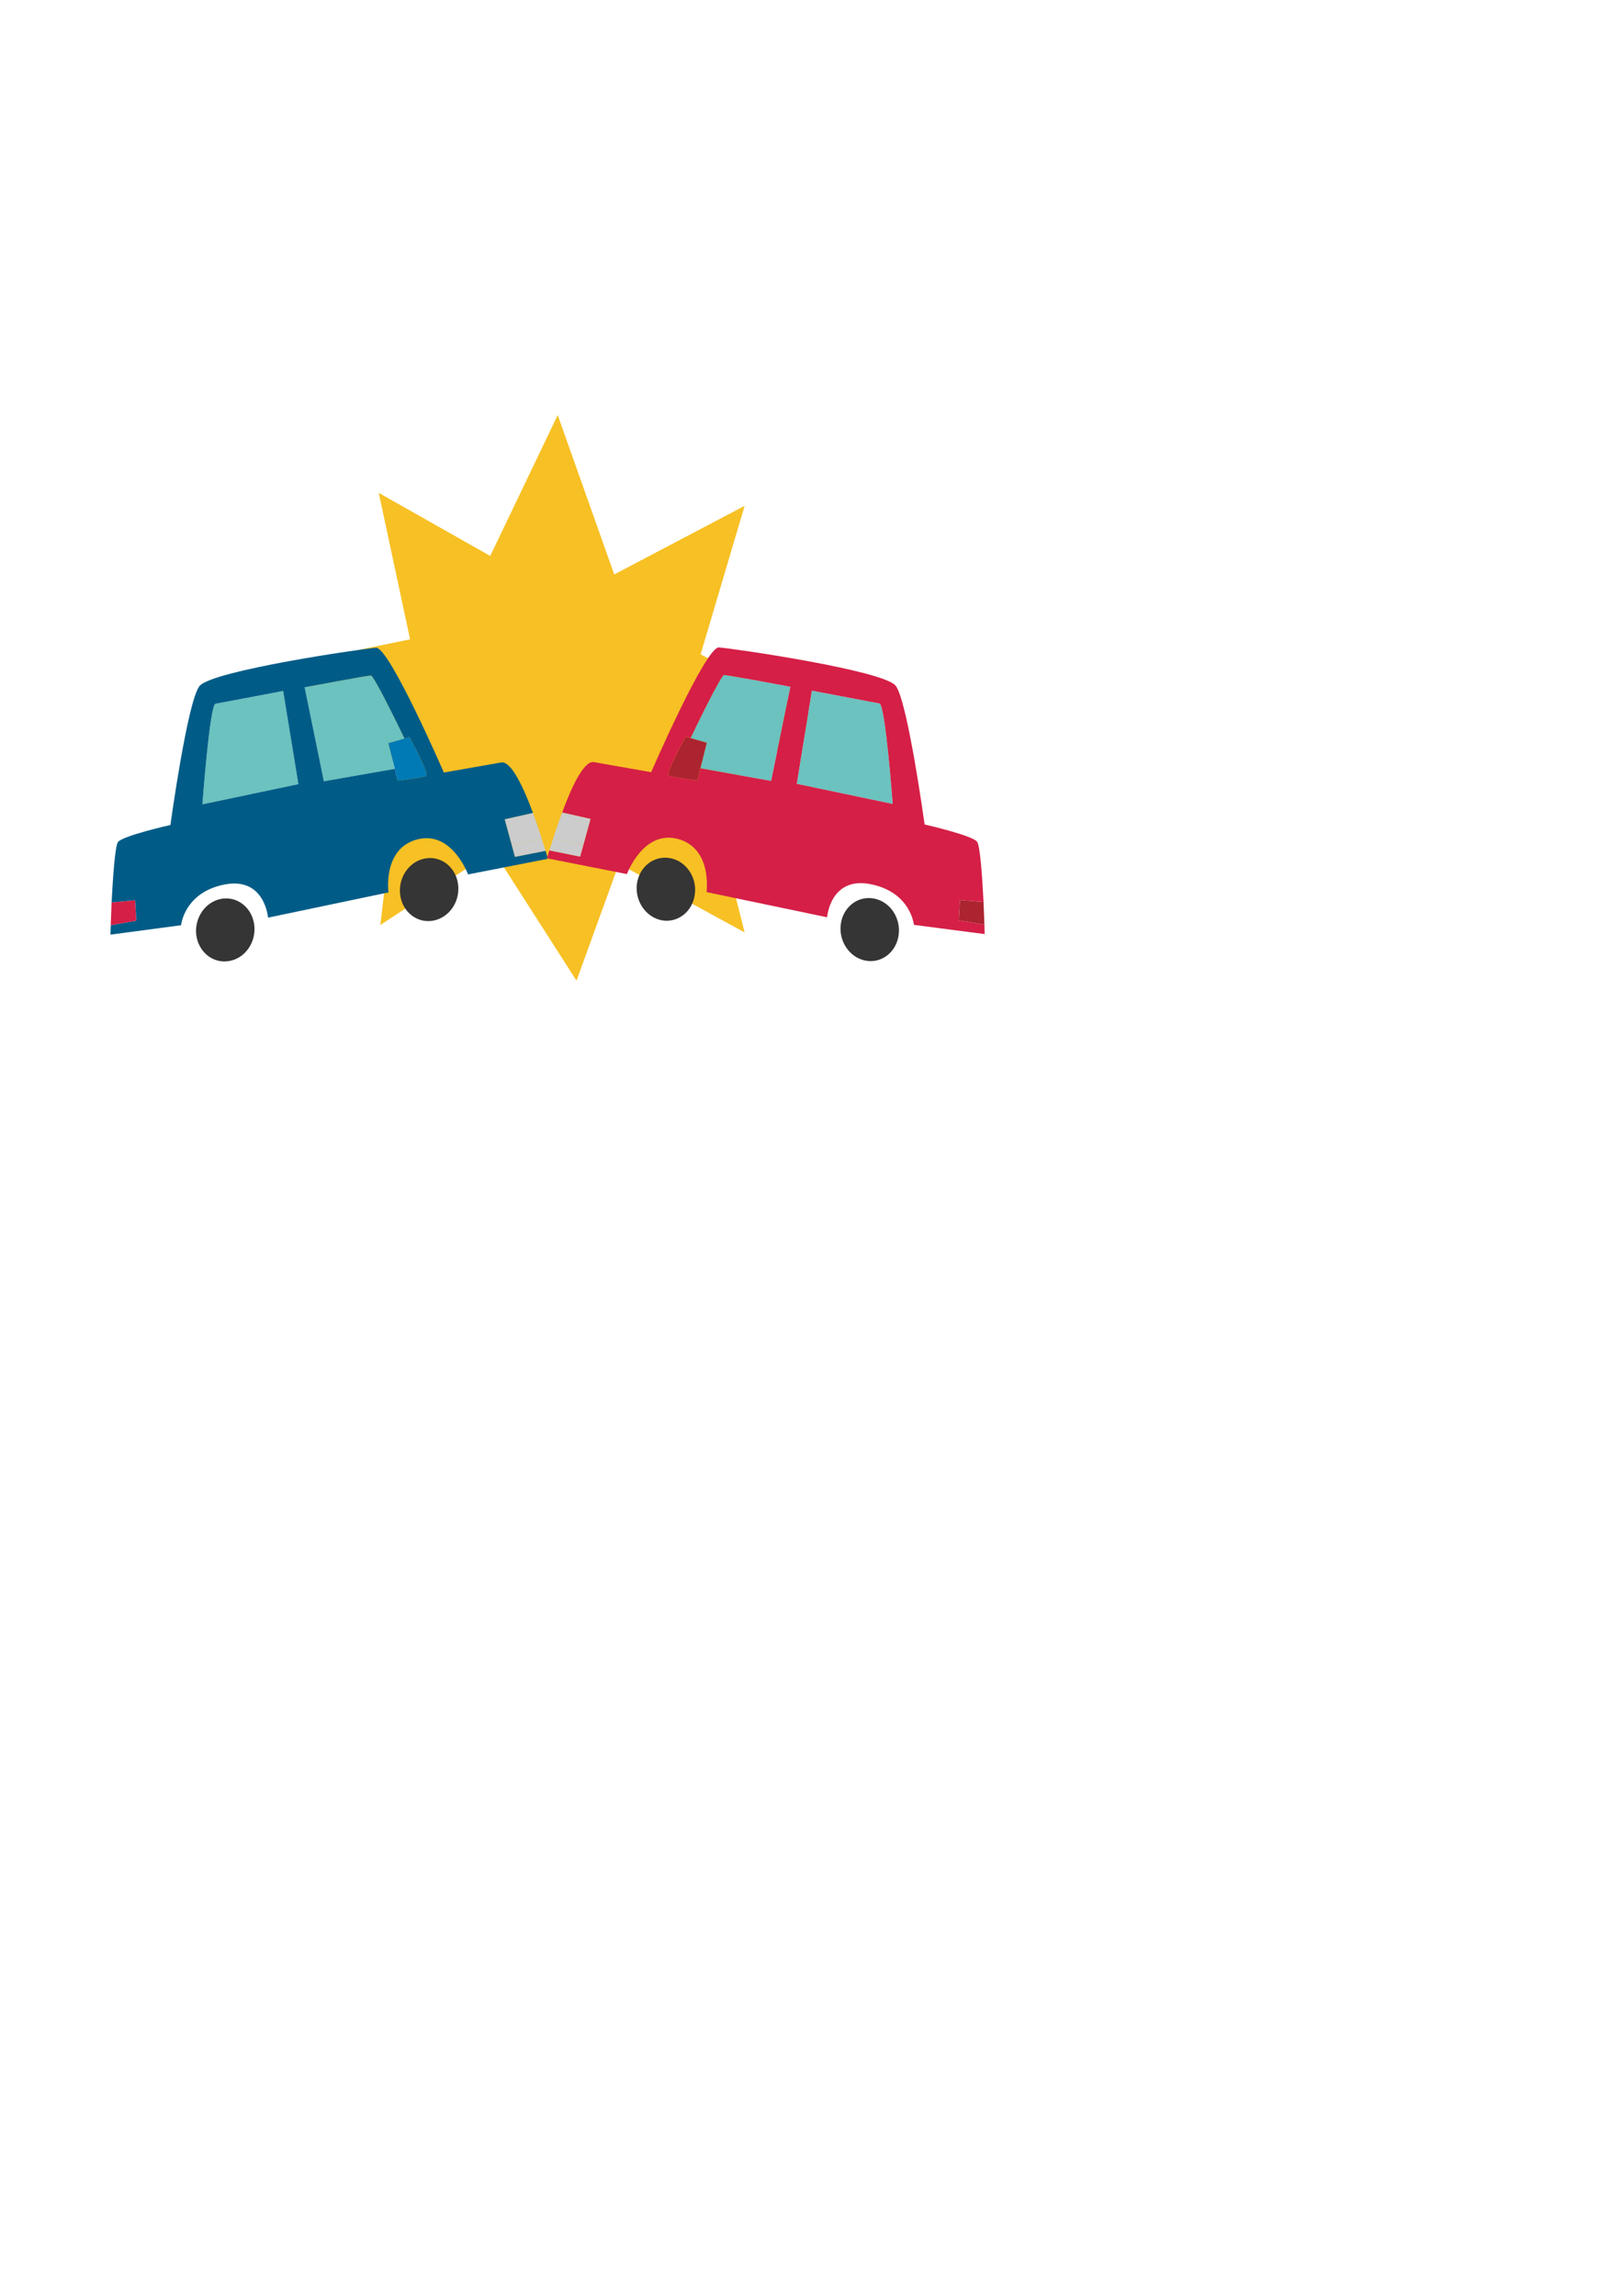 <?xml version="1.0" encoding="UTF-8" standalone="no"?>
<!-- Created with Inkscape (http://www.inkscape.org/) -->

<svg
   xmlns:dc="http://purl.org/dc/elements/1.1/"
   xmlns:cc="http://creativecommons.org/ns#"
   xmlns:rdf="http://www.w3.org/1999/02/22-rdf-syntax-ns#"
   xmlns:svg="http://www.w3.org/2000/svg"
   xmlns="http://www.w3.org/2000/svg"
   xmlns:xlink="http://www.w3.org/1999/xlink"
   xmlns:sodipodi="http://sodipodi.sourceforge.net/DTD/sodipodi-0.dtd"
   xmlns:inkscape="http://www.inkscape.org/namespaces/inkscape"
   width="210mm"
   height="297mm"
   viewBox="0 0 210 297"
   version="1.1"
   id="svg8"
   inkscape:version="0.92.2 5c3e80d, 2017-08-06"
   sodipodi:docname="src04_2.svg">
  <defs
     id="defs2" />
  <sodipodi:namedview
     id="base"
     pagecolor="#ffffff"
     bordercolor="#666666"
     borderopacity="1.0"
     inkscape:pageopacity="0.0"
     inkscape:pageshadow="2"
     inkscape:zoom="1.7122321"
     inkscape:cx="249.09005"
     inkscape:cy="746.89055"
     inkscape:document-units="mm"
     inkscape:current-layer="layer1"
     showgrid="true"
     inkscape:window-width="1920"
     inkscape:window-height="1020"
     inkscape:window-x="0"
     inkscape:window-y="27"
     inkscape:window-maximized="1">
    <inkscape:grid
       type="xygrid"
       id="grid10" />
  </sodipodi:namedview>
  <g
     inkscape:label="Layer 1"
     inkscape:groupmode="layer"
     id="layer1">
    <g
       id="g3916"
       style=""
       inkscape:export-xdpi="96"
       inkscape:export-ydpi="96">
      <rect
         inkscape:tile-y0="42.867707"
         inkscape:tile-x0="9.1281251"
         inkscape:tile-h="17.462499"
         inkscape:tile-w="17.462499"
         inkscape:tile-cy="51.598957"
         inkscape:tile-cx="17.859375"
         y="43"
         x="9.26"
         height="17.198"
         width="17.198"
         id="rect3703"
         style="fill:none;fill-opacity:1;" />
      <use
         id="use3789"
         xlink:href="#rect3703"
         inkscape:tiled-clone-of="#rect3703"
         y="0"
         x="0"
         style="" />
      <use
         id="use3791"
         transform="translate(0,17.462)"
         xlink:href="#rect3703"
         inkscape:tiled-clone-of="#rect3703"
         y="0"
         x="0"
         style="" />
      <use
         id="use3793"
         transform="translate(0,34.925)"
         xlink:href="#rect3703"
         inkscape:tiled-clone-of="#rect3703"
         y="0"
         x="0"
         style="" />
      <use
         id="use3795"
         transform="translate(0,52.387)"
         xlink:href="#rect3703"
         inkscape:tiled-clone-of="#rect3703"
         y="0"
         x="0"
         style="" />
      <use
         id="use3797"
         transform="translate(0,69.85)"
         xlink:href="#rect3703"
         inkscape:tiled-clone-of="#rect3703"
         y="0"
         x="0"
         style="" />
      <use
         id="use3799"
         transform="translate(0,87.312)"
         xlink:href="#rect3703"
         inkscape:tiled-clone-of="#rect3703"
         y="0"
         x="0"
         style="" />
      <use
         id="use3801"
         transform="translate(17.462)"
         xlink:href="#rect3703"
         inkscape:tiled-clone-of="#rect3703"
         y="0"
         x="0"
         style="" />
      <use
         id="use3803"
         transform="translate(17.462,17.462)"
         xlink:href="#rect3703"
         inkscape:tiled-clone-of="#rect3703"
         y="0"
         x="0"
         style="" />
      <use
         id="use3805"
         transform="translate(17.462,34.925)"
         xlink:href="#rect3703"
         inkscape:tiled-clone-of="#rect3703"
         y="0"
         x="0"
         style="" />
      <use
         id="use3807"
         transform="translate(17.462,52.387)"
         xlink:href="#rect3703"
         inkscape:tiled-clone-of="#rect3703"
         y="0"
         x="0"
         style="" />
      <use
         id="use3809"
         transform="translate(17.462,69.85)"
         xlink:href="#rect3703"
         inkscape:tiled-clone-of="#rect3703"
         y="0"
         x="0"
         style="" />
      <use
         id="use3811"
         transform="translate(17.462,87.312)"
         xlink:href="#rect3703"
         inkscape:tiled-clone-of="#rect3703"
         y="0"
         x="0"
         style="" />
      <use
         id="use3813"
         transform="translate(34.925)"
         xlink:href="#rect3703"
         inkscape:tiled-clone-of="#rect3703"
         y="0"
         x="0"
         style="" />
      <use
         id="use3815"
         transform="translate(34.925,17.462)"
         xlink:href="#rect3703"
         inkscape:tiled-clone-of="#rect3703"
         y="0"
         x="0"
         style="" />
      <use
         id="use3817"
         transform="translate(34.925,34.925)"
         xlink:href="#rect3703"
         inkscape:tiled-clone-of="#rect3703"
         y="0"
         x="0"
         style="" />
      <use
         id="use3819"
         transform="translate(34.925,52.387)"
         xlink:href="#rect3703"
         inkscape:tiled-clone-of="#rect3703"
         y="0"
         x="0"
         style="" />
      <use
         id="use3821"
         transform="translate(34.925,69.85)"
         xlink:href="#rect3703"
         inkscape:tiled-clone-of="#rect3703"
         y="0"
         x="0"
         style="" />
      <use
         id="use3823"
         transform="translate(34.925,87.312)"
         xlink:href="#rect3703"
         inkscape:tiled-clone-of="#rect3703"
         y="0"
         x="0"
         style="" />
      <use
         id="use3825"
         transform="translate(52.387)"
         xlink:href="#rect3703"
         inkscape:tiled-clone-of="#rect3703"
         y="0"
         x="0"
         style="" />
      <use
         id="use3827"
         transform="translate(52.387,17.462)"
         xlink:href="#rect3703"
         inkscape:tiled-clone-of="#rect3703"
         y="0"
         x="0"
         style="" />
      <use
         id="use3829"
         transform="translate(52.387,34.925)"
         xlink:href="#rect3703"
         inkscape:tiled-clone-of="#rect3703"
         y="0"
         x="0"
         style="" />
      <use
         id="use3831"
         transform="translate(52.387,52.387)"
         xlink:href="#rect3703"
         inkscape:tiled-clone-of="#rect3703"
         y="0"
         x="0"
         style="" />
      <use
         id="use3833"
         transform="translate(52.387,69.85)"
         xlink:href="#rect3703"
         inkscape:tiled-clone-of="#rect3703"
         y="0"
         x="0"
         style="" />
      <use
         id="use3835"
         transform="translate(52.387,87.312)"
         xlink:href="#rect3703"
         inkscape:tiled-clone-of="#rect3703"
         y="0"
         x="0"
         style="" />
      <use
         id="use3837"
         transform="translate(69.85)"
         xlink:href="#rect3703"
         inkscape:tiled-clone-of="#rect3703"
         y="0"
         x="0"
         style="" />
      <use
         id="use3839"
         transform="translate(69.85,17.462)"
         xlink:href="#rect3703"
         inkscape:tiled-clone-of="#rect3703"
         y="0"
         x="0"
         style="" />
      <use
         id="use3841"
         transform="translate(69.85,34.925)"
         xlink:href="#rect3703"
         inkscape:tiled-clone-of="#rect3703"
         y="0"
         x="0"
         style="" />
      <use
         id="use3843"
         transform="translate(69.85,52.387)"
         xlink:href="#rect3703"
         inkscape:tiled-clone-of="#rect3703"
         y="0"
         x="0"
         style="" />
      <use
         id="use3845"
         transform="translate(69.85,69.85)"
         xlink:href="#rect3703"
         inkscape:tiled-clone-of="#rect3703"
         y="0"
         x="0"
         style="" />
      <use
         id="use3847"
         transform="translate(69.85,87.312)"
         xlink:href="#rect3703"
         inkscape:tiled-clone-of="#rect3703"
         y="0"
         x="0"
         style="" />
      <use
         id="use3849"
         transform="translate(87.312)"
         xlink:href="#rect3703"
         inkscape:tiled-clone-of="#rect3703"
         y="0"
         x="0"
         style="" />
      <use
         id="use3851"
         transform="translate(87.312,17.462)"
         xlink:href="#rect3703"
         inkscape:tiled-clone-of="#rect3703"
         y="0"
         x="0"
         style="" />
      <use
         id="use3853"
         transform="translate(87.312,34.925)"
         xlink:href="#rect3703"
         inkscape:tiled-clone-of="#rect3703"
         y="0"
         x="0"
         style="" />
      <use
         id="use3855"
         transform="translate(87.312,52.387)"
         xlink:href="#rect3703"
         inkscape:tiled-clone-of="#rect3703"
         y="0"
         x="0"
         style="" />
      <use
         id="use3857"
         transform="translate(87.312,69.85)"
         xlink:href="#rect3703"
         inkscape:tiled-clone-of="#rect3703"
         y="0"
         x="0"
         style="" />
      <use
         id="use3859"
         transform="translate(87.312,87.312)"
         xlink:href="#rect3703"
         inkscape:tiled-clone-of="#rect3703"
         y="0"
         x="0"
         style="" />
      <use
         id="use3861"
         transform="translate(104.775)"
         xlink:href="#rect3703"
         inkscape:tiled-clone-of="#rect3703"
         y="0"
         x="0"
         style="" />
      <use
         id="use3863"
         transform="translate(104.775,17.462)"
         xlink:href="#rect3703"
         inkscape:tiled-clone-of="#rect3703"
         y="0"
         x="0"
         style="" />
      <use
         id="use3865"
         transform="translate(104.775,34.925)"
         xlink:href="#rect3703"
         inkscape:tiled-clone-of="#rect3703"
         y="0"
         x="0"
         style="" />
      <use
         id="use3867"
         transform="translate(104.775,52.387)"
         xlink:href="#rect3703"
         inkscape:tiled-clone-of="#rect3703"
         y="0"
         x="0"
         style="" />
      <use
         id="use3869"
         transform="translate(104.775,69.85)"
         xlink:href="#rect3703"
         inkscape:tiled-clone-of="#rect3703"
         y="0"
         x="0"
         style="" />
      <use
         id="use3871"
         transform="translate(104.775,87.312)"
         xlink:href="#rect3703"
         inkscape:tiled-clone-of="#rect3703"
         y="0"
         x="0"
         style="" />
    </g>
    <g
       transform="matrix(0.207,0,0,0.206,-138.573,50.774)"
       id="g617">
      <path
         style="fill:#f7c024"
         inkscape:connector-curvature="0"
         id="path78"
         d="m 1184.894,206.347 -71.639,46.558 21.629,86.162 -78.572,-43.084 -26.519,73.388 -51.964,-81.516 -70.655,46.566 11.746,-100.209 -72.608,-62.824 79.457,-16.369 -19.578,-91.96 69.679,39.588 42.177,-88.479 35.329,100.097 81.508,-43.079 -27.504,93.241 z" />
      <path
         style="fill:#ab2430"
         inkscape:connector-curvature="0"
         id="path80"
         d="m 1284.748,334.225 -16.014,-2.748 0.718,-12.767 14.766,1.264 c 0.182,5.592 0.446,10.566 0.53,14.251" />
      <path
         style="fill:#343534"
         inkscape:connector-curvature="0"
         id="path82"
         d="m 1215.523,317.757 c 10.057,1.793 16.998,11.928 15.666,22.704 -1.332,10.876 -10.588,18.163 -20.555,16.362 -9.967,-1.794 -17.006,-11.928 -15.659,-22.803 1.331,-10.769 10.589,-18.065 20.548,-16.263" />
      <path
         style="fill:#6bc2bf"
         inkscape:connector-curvature="0"
         id="path84"
         d="m 1227.449,258.415 -59.977,-12.67 9.431,-58.494 c 0,0 38.62,7.288 42.274,8.022 3.649,0.636 8.272,63.142 8.272,63.142" />
      <path
         style="fill:#6bc2bf"
         inkscape:connector-curvature="0"
         id="path86"
         d="m 1122.002,177.435 c 2.052,-0.12 41.474,7.386 41.474,7.386 l -12.018,59.123 -44.228,-7.916 4.004,-16.045 -10.141,-2.959 c 3.912,-8.234 19.041,-39.49 20.909,-39.589" />
      <path
         style="fill:#343534"
         inkscape:connector-curvature="0"
         id="path88"
         d="m 1088.189,292.411 c 9.973,1.695 16.998,11.942 15.574,22.704 -1.339,10.777 -10.586,18.163 -20.562,16.362 -9.96,-1.792 -16.991,-12.033 -15.658,-22.802 1.423,-10.77 10.587,-18.05 20.646,-16.264" />
      <path
         style="fill:#ab2430"
         inkscape:connector-curvature="0"
         id="path90"
         d="m 1101.093,217.024 10.141,2.959 -4.004,16.045 -1.862,7.606 c 0,0 -16.029,-1.9 -17.974,-3.171 -1.869,-1.37 10.588,-24.278 10.588,-24.278 z" />
      <path
         style="fill:#d51f46"
         inkscape:connector-curvature="0"
         id="path92"
         d="m 1227.449,258.415 c 0,0 -4.623,-62.506 -8.272,-63.142 -3.654,-0.734 -42.274,-8.022 -42.274,-8.022 l -9.431,58.494 z m -108.647,-98.303 c 8.279,0.53 102.957,14.356 110.518,24.074 7.468,9.717 18.064,87.11 18.064,87.11 0,0 29.546,6.75 32.74,10.776 1.959,2.316 3.292,22.159 4.094,37.902 l -14.766,-1.264 -0.718,12.767 16.014,2.748 c 0.099,3.701 0.182,5.91 0.182,5.91 l -44.228,-5.797 c 0,0 -1.953,-20.593 -27.14,-25.566 -25.17,-4.949 -27.131,20.806 -27.131,20.806 l -75.371,-15.833 c 0,0 3.828,-27.458 -17.883,-33.368 -21.713,-5.812 -31.863,22.069 -31.863,22.069 l -49.472,-9.816 c 0,-0.106 -0.091,-0.431 -0.273,-0.856 0.273,-0.839 0.719,-2.315 1.249,-4.214 l 19.223,3.905 1.96,-7.077 4.541,-16.574 -17.709,-4.01 c 5.865,-16.159 13.614,-32.733 19.835,-31.682 11.753,2.105 35.782,6.335 35.782,6.335 0,0 34.072,-78.875 42.352,-78.345 m 44.674,24.709 c 0,0 -39.422,-7.506 -41.474,-7.386 -1.868,0.099 -16.997,31.355 -20.909,39.589 l -3.111,-0.839 c 0,0 -12.457,22.908 -10.588,24.278 1.945,1.271 17.974,3.171 17.974,3.171 l 1.862,-7.606 44.228,7.916 z" />
      <path
         style="fill:#cbcccb"
         inkscape:connector-curvature="0"
         id="path94"
         d="m 1038.542,267.814 -4.541,16.574 -18.693,-4.54 c 1.431,-4.753 3.3,-10.353 5.525,-16.044 z" />
      <path
         style="fill:#cbcccb"
         inkscape:connector-curvature="0"
         id="path96"
         d="m 1012.915,287.347 c 0.614,-2.006 1.416,-4.541 2.393,-7.499 l 18.693,4.54 -1.96,7.077 -19.223,-3.905 c 0.097,0 0.097,-0.106 0.097,-0.213" />
      <path
         style="fill:#cbcccb"
         inkscape:connector-curvature="0"
         id="path98"
         d="m 1010.238,287.03 c 0.09,0.317 0.181,0.628 0.271,0.84 l -19.223,3.799 -1.869,-6.963 18.596,-4.541 c 0.892,2.641 1.603,4.966 2.225,6.865" />
      <path
         style="fill:#cbcccb"
         inkscape:connector-curvature="0"
         id="path100"
         d="m 1008.013,280.165 -18.596,4.541 -4.533,-16.68 17.701,-4.01 c 2.051,5.698 4.012,11.396 5.428,16.149" />
      <path
         style="fill:#343534"
         inkscape:connector-curvature="0"
         id="path102"
         d="m 935.228,292.63 c 9.961,-1.802 19.224,5.487 20.556,16.361 1.332,10.772 -5.609,20.912 -15.666,22.705 -9.96,1.795 -19.222,-5.494 -20.546,-16.262 -1.349,-10.876 5.599,-21.018 15.656,-22.804" />
      <path
         style="fill:#007ab5"
         inkscape:connector-curvature="0"
         id="path104"
         d="m 916.181,236.347 -4.095,-16.151 10.149,-2.969 3.118,-0.838 c 0,0 12.457,22.909 10.58,24.286 -1.953,1.263 -17.875,3.163 -17.875,3.163 z" />
      <path
         style="fill:#6bc2bf"
         inkscape:connector-curvature="0"
         id="path106"
         d="m 901.324,177.746 c 1.87,0.098 16.998,31.256 20.911,39.481 l -10.149,2.969 4.095,16.151 -44.305,7.817 -12.017,-59.031 c 0,0 39.421,-7.493 41.465,-7.387" />
      <path
         style="fill:#6bc2bf"
         inkscape:connector-curvature="0"
         id="path108"
         d="m 846.425,187.456 9.514,58.494 -59.971,12.677 c 0,0 4.541,-62.514 8.189,-63.149 3.639,-0.628 42.268,-8.022 42.268,-8.022" />
      <path
         style="fill:#343534"
         inkscape:connector-curvature="0"
         id="path110"
         d="m 807.796,317.976 c 9.976,-1.801 19.224,5.584 20.563,16.362 1.333,10.762 -5.6,21.009 -15.659,22.697 -9.974,1.793 -19.138,-5.487 -20.562,-16.265 -1.331,-10.867 5.699,-21.007 15.658,-22.794" />
      <path
         style="fill:#005c87"
         inkscape:connector-curvature="0"
         id="path112"
         d="m 855.939,245.95 -9.514,-58.494 c 0,0 -38.629,7.394 -42.268,8.022 -3.648,0.635 -8.189,63.149 -8.189,63.149 z m 48.586,-85.634 c 8.273,-0.417 42.359,78.353 42.359,78.353 0,0 24.029,-4.224 35.865,-6.334 6.138,-1.06 13.872,15.514 19.836,31.681 l -17.701,4.01 4.533,16.68 1.869,6.963 19.223,-3.799 c 0.53,1.802 0.893,3.065 1.06,3.904 -0.083,0.425 -0.167,0.75 -0.167,0.75 l 0.44,0.106 c 0.09,0.099 0.09,0.204 0.09,0.204 l -49.92,9.823 c 0,0 -10.141,-27.766 -31.854,-21.97 -21.712,5.813 -17.891,33.262 -17.891,33.262 l -75.28,15.848 c 0,0 -2.043,-25.77 -27.23,-20.806 -25.187,4.958 -27.14,25.559 -27.14,25.559 l -44.137,5.911 c 0,0 0.092,-2.218 0.181,-5.911 l 15.924,-2.854 -0.712,-12.782 -14.682,1.377 c 0.802,-15.733 2.142,-35.585 4.005,-38.014 3.208,-4.011 32.747,-10.664 32.747,-10.664 0,0 10.587,-77.399 18.156,-87.215 7.476,-9.717 102.238,-23.552 110.426,-24.082 m 17.71,56.911 c -3.913,-8.225 -19.041,-39.383 -20.911,-39.481 -2.044,-0.106 -41.465,7.387 -41.465,7.387 l 12.017,59.031 44.305,-7.817 1.877,7.491 c 0,0 15.922,-1.9 17.875,-3.163 1.877,-1.377 -10.58,-24.286 -10.58,-24.286 z" />
      <path
         style="fill:#d51f46"
         inkscape:connector-curvature="0"
         id="path114"
         d="m 753.873,318.914 0.712,12.782 -15.924,2.854 c 0.091,-3.701 0.35,-8.658 0.529,-14.259 z" />
    </g>
  </g>
</svg>
